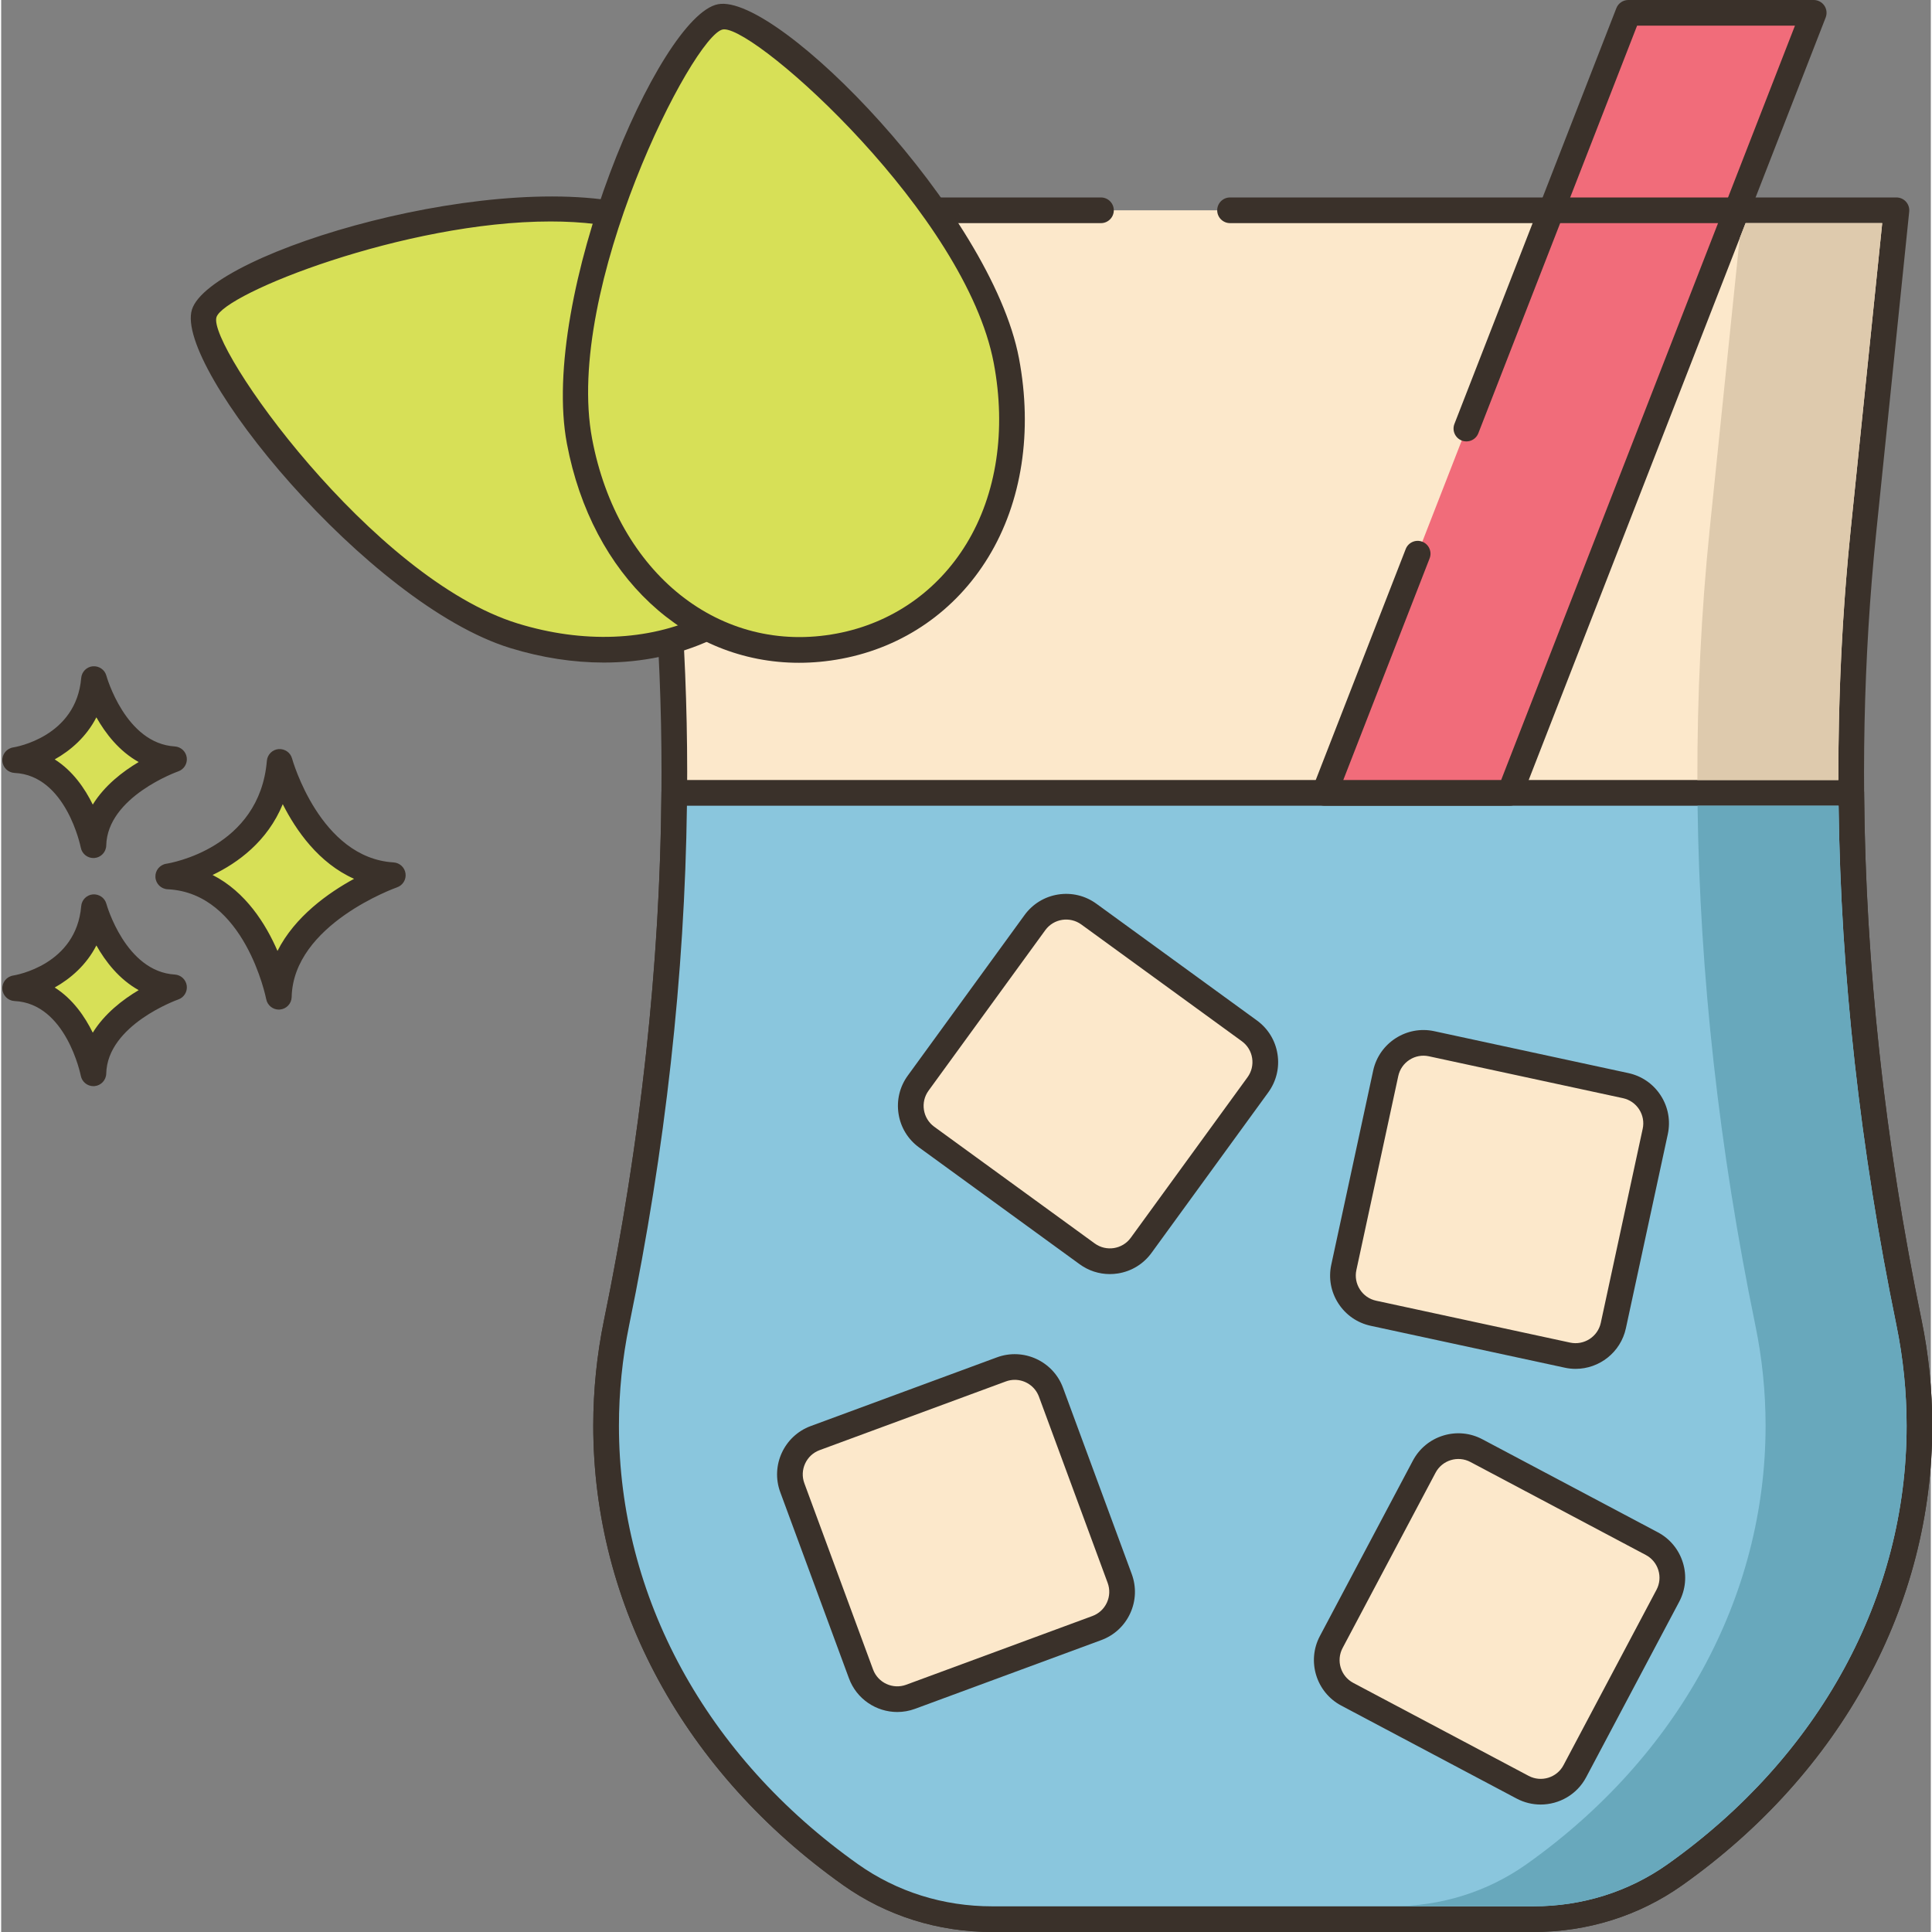 <svg height="451pt" viewBox="0 0 451 451.546" width="451pt" xmlns="http://www.w3.org/2000/svg"><rect x="0" y="0" width="451" height="451.546" fill="#808080" stroke="none"/><path d="m65.09 178.062c-1.945 23.129-26.047 26.781-26.047 26.781 20.695.973 25.852 28.117 25.852 28.117.441-19.352 26.641-28.406 26.641-28.406-19.625-1.172-26.445-26.492-26.445-26.492zm0 0" fill="#d7e057"/><path d="m91.715 201.562c-17.207-1.027-23.664-24.047-23.727-24.281-.379-1.402-1.691-2.305-3.168-2.203-1.449.133-2.594 1.285-2.719 2.734-1.715 20.43-22.621 23.926-23.508 24.062-1.523.234-2.625 1.582-2.543 3.121.078 1.543 1.312 2.773 2.855 2.844 18.055.852 22.996 25.438 23.039 25.684.277 1.426 1.523 2.438 2.949 2.438.082 0 .168-.004.25-.012 1.531-.129 2.715-1.387 2.75-2.918.387-17.02 24.383-25.555 24.625-25.641 1.352-.465 2.184-1.828 1.988-3.242-.199-1.418-1.363-2.5-2.793-2.586zm-27.133 20.691c-2.711-6.262-7.414-13.812-15.172-17.754 5.863-2.809 12.816-7.824 16.402-16.547 3.102 6.145 8.398 13.762 16.668 17.445-6.016 3.281-13.844 8.812-17.898 16.855zm0 0" fill="#3a312a"/><path d="m21.695 212.027c-1.379 16.355-18.426 18.941-18.426 18.941 14.637.688 18.285 19.887 18.285 19.887.312-13.688 18.844-20.09 18.844-20.09-13.883-.832-18.703-18.738-18.703-18.738zm0 0" fill="#d7e057"/><path d="m40.578 227.77c-11.531-.691-15.945-16.371-15.988-16.531-.379-1.402-1.707-2.309-3.164-2.203-1.449.129-2.598 1.285-2.719 2.738-1.156 13.738-15.293 16.129-15.883 16.223-1.527.234-2.629 1.582-2.547 3.125.078 1.539 1.312 2.77 2.855 2.84 12.07.57 15.445 17.293 15.477 17.453.273 1.426 1.52 2.441 2.945 2.441.082 0 .168-.004.25-.008 1.527-.129 2.715-1.387 2.754-2.922.262-11.418 16.664-17.27 16.824-17.324 1.352-.469 2.188-1.828 1.992-3.246-.199-1.418-1.367-2.5-2.797-2.586zm-19.168 13.59c-1.848-3.77-4.68-7.895-8.895-10.559 3.711-2.082 7.395-5.258 9.738-9.832 2.117 3.746 5.312 7.91 9.887 10.445-3.703 2.203-7.98 5.48-10.73 9.945zm0 0" fill="#3a312a"/><path d="m21.695 158.711c-1.379 16.355-18.426 18.941-18.426 18.941 14.637.688 18.285 19.887 18.285 19.887.312-13.688 18.844-20.09 18.844-20.09-13.883-.832-18.703-18.738-18.703-18.738zm0 0" fill="#d7e057"/><path d="m40.578 174.457c-11.531-.691-15.945-16.371-15.988-16.531-.379-1.402-1.707-2.309-3.164-2.203-1.449.129-2.598 1.285-2.719 2.734-1.156 13.742-15.293 16.133-15.883 16.227-1.527.23-2.629 1.582-2.547 3.121.078 1.543 1.312 2.77 2.855 2.844 12.07.566 15.445 17.289 15.477 17.453.273 1.422 1.52 2.438 2.945 2.438.082 0 .168-.004.25-.008 1.527-.129 2.715-1.387 2.754-2.922.262-11.418 16.664-17.266 16.824-17.324 1.352-.469 2.188-1.824 1.992-3.242-.199-1.418-1.367-2.5-2.797-2.586zm-19.168 13.59c-1.848-3.773-4.68-7.895-8.895-10.562 3.711-2.082 7.395-5.258 9.738-9.832 2.117 3.75 5.309 7.91 9.887 10.449-3.703 2.199-7.98 5.477-10.73 9.945zm0 0" fill="#3a312a"/><path d="m445.891 309.117c-12.535-60.871-16.996-123.125-10.641-184.945l7.711-75.023h-296.195l7.711 75.023c6.355 61.82 1.895 124.074-10.641 184.945-1.609 7.824-2.449 15.879-2.449 24.109 0 42.398 22.297 80.223 57.156 104.93 9.648 6.84 21.246 10.387 33.074 10.387h126.488c11.828 0 23.43-3.547 33.078-10.387 34.859-24.707 57.156-62.531 57.156-104.93 0-8.23-.84-16.285-2.449-24.109zm0 0" fill="#fce8cb"/><path d="m448.828 308.516c-13.062-63.438-16.625-125.355-10.594-184.039l7.711-75.023c.086-.844-.188-1.684-.758-2.316-.57-.629-1.379-.988-2.227-.988h-155.75c-1.656 0-3 1.344-3 3s1.344 3 3 3h152.426l-7.371 71.715c-6.098 59.293-2.5 121.824 10.684 185.859 1.586 7.707 2.391 15.613 2.391 23.504 0 39.957-20.371 77.309-55.891 102.48-9.078 6.438-19.918 9.836-31.344 9.836h-126.488c-11.426 0-22.262-3.398-31.344-9.836-35.52-25.172-55.887-62.527-55.887-102.48 0-7.891.801-15.797 2.387-23.504 13.188-64.039 16.781-126.57 10.688-185.859l-7.375-71.715h106.957c1.652 0 3-1.344 3-3s-1.348-3-3-3h-110.281c-.852 0-1.66.359-2.227.988-.57.633-.844 1.473-.758 2.316l7.715 75.023c6.031 58.676 2.465 120.598-10.594 184.039-1.668 8.102-2.516 16.418-2.516 24.711 0 41.926 21.293 81.062 58.422 107.379 10.098 7.156 22.137 10.941 34.809 10.941h126.492c12.676 0 24.715-3.785 34.809-10.941 37.129-26.316 58.422-65.453 58.422-107.379.004-8.293-.84-16.609-2.508-24.711zm0 0" fill="#3a312a"/><path d="m445.891 309.121c-8.406-40.832-13.16-82.285-13.477-123.812h-275.102c-.316 41.527-5.07 82.98-13.477 123.812-1.609 7.82-2.449 15.875-2.449 24.105 0 42.402 22.297 80.227 57.156 104.93 9.648 6.84 21.246 10.391 33.074 10.391h126.488c11.828 0 23.43-3.551 33.078-10.391 34.859-24.707 57.156-62.527 57.156-104.93 0-8.23-.84-16.285-2.449-24.105zm0 0" fill="#8ac6dd"/><path d="m448.828 308.516c-8.598-41.758-13.109-83.219-13.414-123.23-.012-1.645-1.352-2.977-3-2.977h-275.102c-1.648 0-2.988 1.332-3 2.977-.305 40.023-4.816 81.48-13.414 123.23-1.668 8.102-2.512 16.414-2.512 24.707 0 41.926 21.289 81.062 58.422 107.379 10.098 7.16 22.133 10.941 34.809 10.941h126.488c12.676 0 24.715-3.781 34.812-10.941 37.129-26.316 58.422-65.453 58.422-107.379 0-8.293-.844-16.605-2.512-24.707zm-59.379 127.195c-9.078 6.434-19.918 9.836-31.344 9.836h-126.488c-11.426 0-22.262-3.402-31.344-9.836-35.52-25.176-55.887-62.531-55.887-102.484 0-7.887.801-15.793 2.387-23.5 8.465-41.098 13.004-81.93 13.504-121.418h269.168c.5 39.48 5.043 80.309 13.504 121.418 1.586 7.707 2.391 15.613 2.391 23.5 0 39.953-20.371 77.309-55.891 102.484zm0 0" fill="#3a312a"/><path d="m291.73 240.93-37.516-27.289c-4.035-2.93-9.68-2.039-12.609 1.992l-27.289 37.52c-2.93 4.035-2.039 9.676 1.992 12.609l37.52 27.285c4.031 2.934 9.676 2.043 12.605-1.988l27.285-37.52c2.934-4.031 2.043-9.676-1.988-12.609zm0 0" fill="#fce8cb"/><path d="m298.301 246.352c-.5-3.172-2.207-5.957-4.805-7.848l-37.52-27.285c-2.598-1.891-5.777-2.652-8.949-2.156-3.172.504-5.957 2.211-7.848 4.809l-27.289 37.52c-1.887 2.598-2.652 5.773-2.152 8.949.5 3.172 2.207 5.957 4.805 7.848l37.52 27.289c2.078 1.512 4.527 2.301 7.043 2.301.633 0 1.27-.051 1.902-.148 3.176-.504 5.961-2.211 7.852-4.809l27.289-37.516c1.887-2.602 2.656-5.777 2.152-8.953zm-7.004 5.422-27.289 37.52c-1.949 2.684-5.727 3.281-8.418 1.328l-37.52-27.285c-2.684-1.957-3.281-5.73-1.328-8.422l27.289-37.52c1.953-2.688 5.727-3.277 8.418-1.328l37.52 27.289c1.297.949 2.156 2.344 2.406 3.934.25 1.59-.133 3.184-1.078 4.484zm0 0" fill="#3a312a"/><path d="m379.672 253.73-45.348-9.793c-4.875-1.051-9.676 2.043-10.727 6.918l-9.793 45.348c-1.055 4.871 2.043 9.672 6.914 10.727l45.348 9.789c4.871 1.055 9.676-2.043 10.727-6.914l9.793-45.348c1.055-4.867-2.043-9.672-6.914-10.727zm0 0" fill="#fce8cb"/><path d="m387.875 256.039c-1.742-2.703-4.434-4.562-7.57-5.238l-45.348-9.789c-6.461-1.41-12.891 2.73-14.293 9.211l-9.789 45.348c-.684 3.141-.098 6.355 1.645 9.055 1.738 2.699 4.426 4.559 7.566 5.238l45.348 9.789c.852.188 1.703.277 2.543.277 5.539 0 10.535-3.863 11.75-9.488l9.793-45.348c.68-3.141.094-6.359-1.645-9.055zm-4.219 7.785-9.793 45.352c-.699 3.242-3.918 5.309-7.16 4.617l-45.348-9.793c-1.574-.34-2.922-1.273-3.789-2.625-.875-1.352-1.168-2.961-.828-4.535l9.793-45.352c.34-1.57 1.273-2.918 2.625-3.789 1.348-.871 2.957-1.164 4.535-.824l45.352 9.789c1.57.344 2.918 1.273 3.789 2.625.871 1.352 1.164 2.965.824 4.535zm0 0" fill="#3a312a"/><path d="m385.781 360.773-40.984-21.73c-4.406-2.336-9.867-.66-12.203 3.746l-21.73 40.988c-2.336 4.402-.656 9.863 3.746 12.199l40.988 21.73c4.402 2.336 9.867.66 12.199-3.746l21.73-40.988c2.336-4.402.66-9.863-3.746-12.199zm0 0" fill="#fce8cb"/><path d="m393.051 365.219c-.945-3.07-3.027-5.59-5.863-7.094l-40.988-21.73c-2.836-1.508-6.09-1.816-9.16-.875-3.07.945-5.59 3.027-7.098 5.863l-21.73 40.988c-3.105 5.859-.867 13.152 4.988 16.258l40.988 21.73h.004c1.789.949 3.711 1.398 5.613 1.398 4.309 0 8.488-2.32 10.641-6.387l21.734-40.992c1.504-2.836 1.816-6.09.871-9.16zm-6.172 6.348-21.73 40.988c-1.555 2.941-5.215 4.055-8.148 2.504h.004l-40.992-21.734c-2.934-1.555-4.051-5.207-2.5-8.141l21.734-40.988c1.555-2.934 5.215-4.059 8.145-2.5l40.988 21.73c1.422.754 2.465 2.016 2.938 3.555.469 1.539.316 3.168-.438 4.586zm0 0" fill="#3a312a"/><path d="m261.422 368.922-16.062-43.527c-1.727-4.676-6.914-7.066-11.59-5.34l-43.523 16.059c-4.676 1.727-7.07 6.918-5.344 11.59l16.062 43.523c1.723 4.676 6.914 7.07 11.59 5.344l43.523-16.062c4.676-1.723 7.07-6.91 5.344-11.586zm0 0" fill="#fce8cb"/><path d="m264.238 367.883-16.062-43.527c-2.293-6.223-9.219-9.41-15.445-7.117l-43.523 16.059c-6.219 2.297-9.414 9.223-7.121 15.445l16.062 43.527c1.789 4.852 6.398 7.859 11.289 7.859 1.383 0 2.785-.238 4.152-.742l43.523-16.062c3.016-1.109 5.414-3.328 6.762-6.246 1.344-2.918 1.473-6.184.363-9.195zm-5.812 6.684c-.672 1.461-1.875 2.574-3.383 3.129l-43.527 16.062c-3.117 1.148-6.586-.453-7.738-3.566l-16.059-43.527c-.555-1.508-.492-3.145.184-4.605.672-1.465 1.875-2.574 3.383-3.133l43.527-16.059c.684-.254 1.387-.375 2.078-.375 2.453 0 4.762 1.508 5.66 3.941l16.059 43.523c.555 1.512.492 3.148-.184 4.609zm0 0" fill="#3a312a"/><path d="m380.297 2.996-37.844 97.168-11.391 29.242-21.77 55.902h43.332l71.004-182.312zm0 0" fill="#f16c7a"/><path d="m426.105 1.305c-.559-.816-1.488-1.305-2.477-1.305h-43.332c-1.238 0-2.348.762-2.797 1.91l-37.844 97.168c-.602 1.543.164 3.281 1.707 3.883 1.539.605 3.285-.16 3.883-1.707l37.102-95.254h36.895l-68.668 176.309h-36.895l20.18-51.812c.602-1.543-.164-3.281-1.707-3.883-1.539-.602-3.285.16-3.883 1.707l-21.773 55.902c-.359.922-.238 1.965.32 2.785.559.816 1.484 1.305 2.477 1.305h43.332c1.234 0 2.344-.762 2.793-1.914l71.004-182.309c.359-.926.242-1.965-.316-2.785zm0 0" fill="#3a312a"/><path d="m406.527 46.148h-44.207c-1.656 0-3 1.344-3 3s1.344 3 3 3h44.207c1.656 0 3-1.344 3-3s-1.344-3-3-3zm0 0" fill="#3a312a"/><path d="m407.699 52.137-1.379 3.562-7.02 68.16c-1.961 19.16-2.902 38.68-2.863 58.457h32.961c-.039-19.777.902-39.297 2.859-58.457l7.383-71.719h-31.941zm0 0" fill="#decaad"/><path d="m442.961 309.719c-8.48-41.098-13.023-81.918-13.523-121.402h-32.957c.5 39.48 5.039 80.301 13.5 121.402 1.598 7.723 2.398 15.621 2.398 23.5 0 39.961-20.379 77.32-55.898 102.5-9.082 6.422-19.922 9.82-31.34 9.82h32.957c11.441 0 22.281-3.398 31.363-9.82 35.5-25.18 55.879-62.539 55.879-102.5 0-7.879-.801-15.781-2.379-23.5zm0 0" fill="#68a8bc"/><path d="m149.691 51.547c-33.531-10.289-99.109 11.5-102.246 21.719-3.133 10.219 38.93 65.047 72.461 75.34 33.531 10.289 62.402-4.625 70.629-31.422 8.227-26.805-7.309-55.344-40.844-65.637zm0 0" fill="#d7e057"/><path d="m188.348 76.633c-7.738-12.926-21.152-22.852-37.773-27.953-33.281-10.211-101.859 10.219-105.996 23.703-4.137 13.488 41.184 68.879 74.445 79.09 7.359 2.258 14.719 3.379 21.828 3.379 8.957 0 17.512-1.785 25.125-5.328 13.371-6.227 23.109-17.398 27.426-31.461 4.316-14.059 2.523-28.773-5.055-41.43zm-.68 39.668c-3.809 12.418-12.414 22.285-24.223 27.785-12.305 5.73-27.457 6.312-42.656 1.652-34.148-10.48-72.547-64.828-70.473-71.59 1.707-5.559 44.074-22.387 78.074-22.387 7.367 0 14.344.789 20.426 2.652 15.199 4.668 27.414 13.652 34.383 25.301 6.691 11.18 8.281 24.172 4.469 36.586zm0 0" fill="#3a312a"/><path d="m234.934 84.309c-6.508-34.465-56.328-82.352-66.832-80.367-10.508 1.984-39.438 64.738-32.93 99.203 6.508 34.465 33.152 53.074 60.699 47.871 27.551-5.203 45.57-32.242 39.062-66.707zm0 0" fill="#d7e057"/><path d="m237.883 83.75c-6.457-34.188-56.41-85.426-70.336-82.762-13.863 2.621-41.777 68.52-35.32 102.711 5.863 31.055 27.879 51.207 54.227 51.207 3.266 0 6.602-.305 9.977-.945 14.453-2.73 26.637-11.172 34.305-23.77 7.84-12.863 10.375-29.355 7.148-46.441zm-12.27 43.324c-6.777 11.129-17.535 18.582-30.297 20.992-27.199 5.145-51.25-13.996-57.195-45.48-6.625-35.102 23.586-94.387 30.539-95.699.102-.02.207-.027.328-.027 8.066 0 56.469 43.418 63 78.004 2.949 15.625.688 30.617-6.375 42.211zm0 0" fill="#3a312a"/></svg>